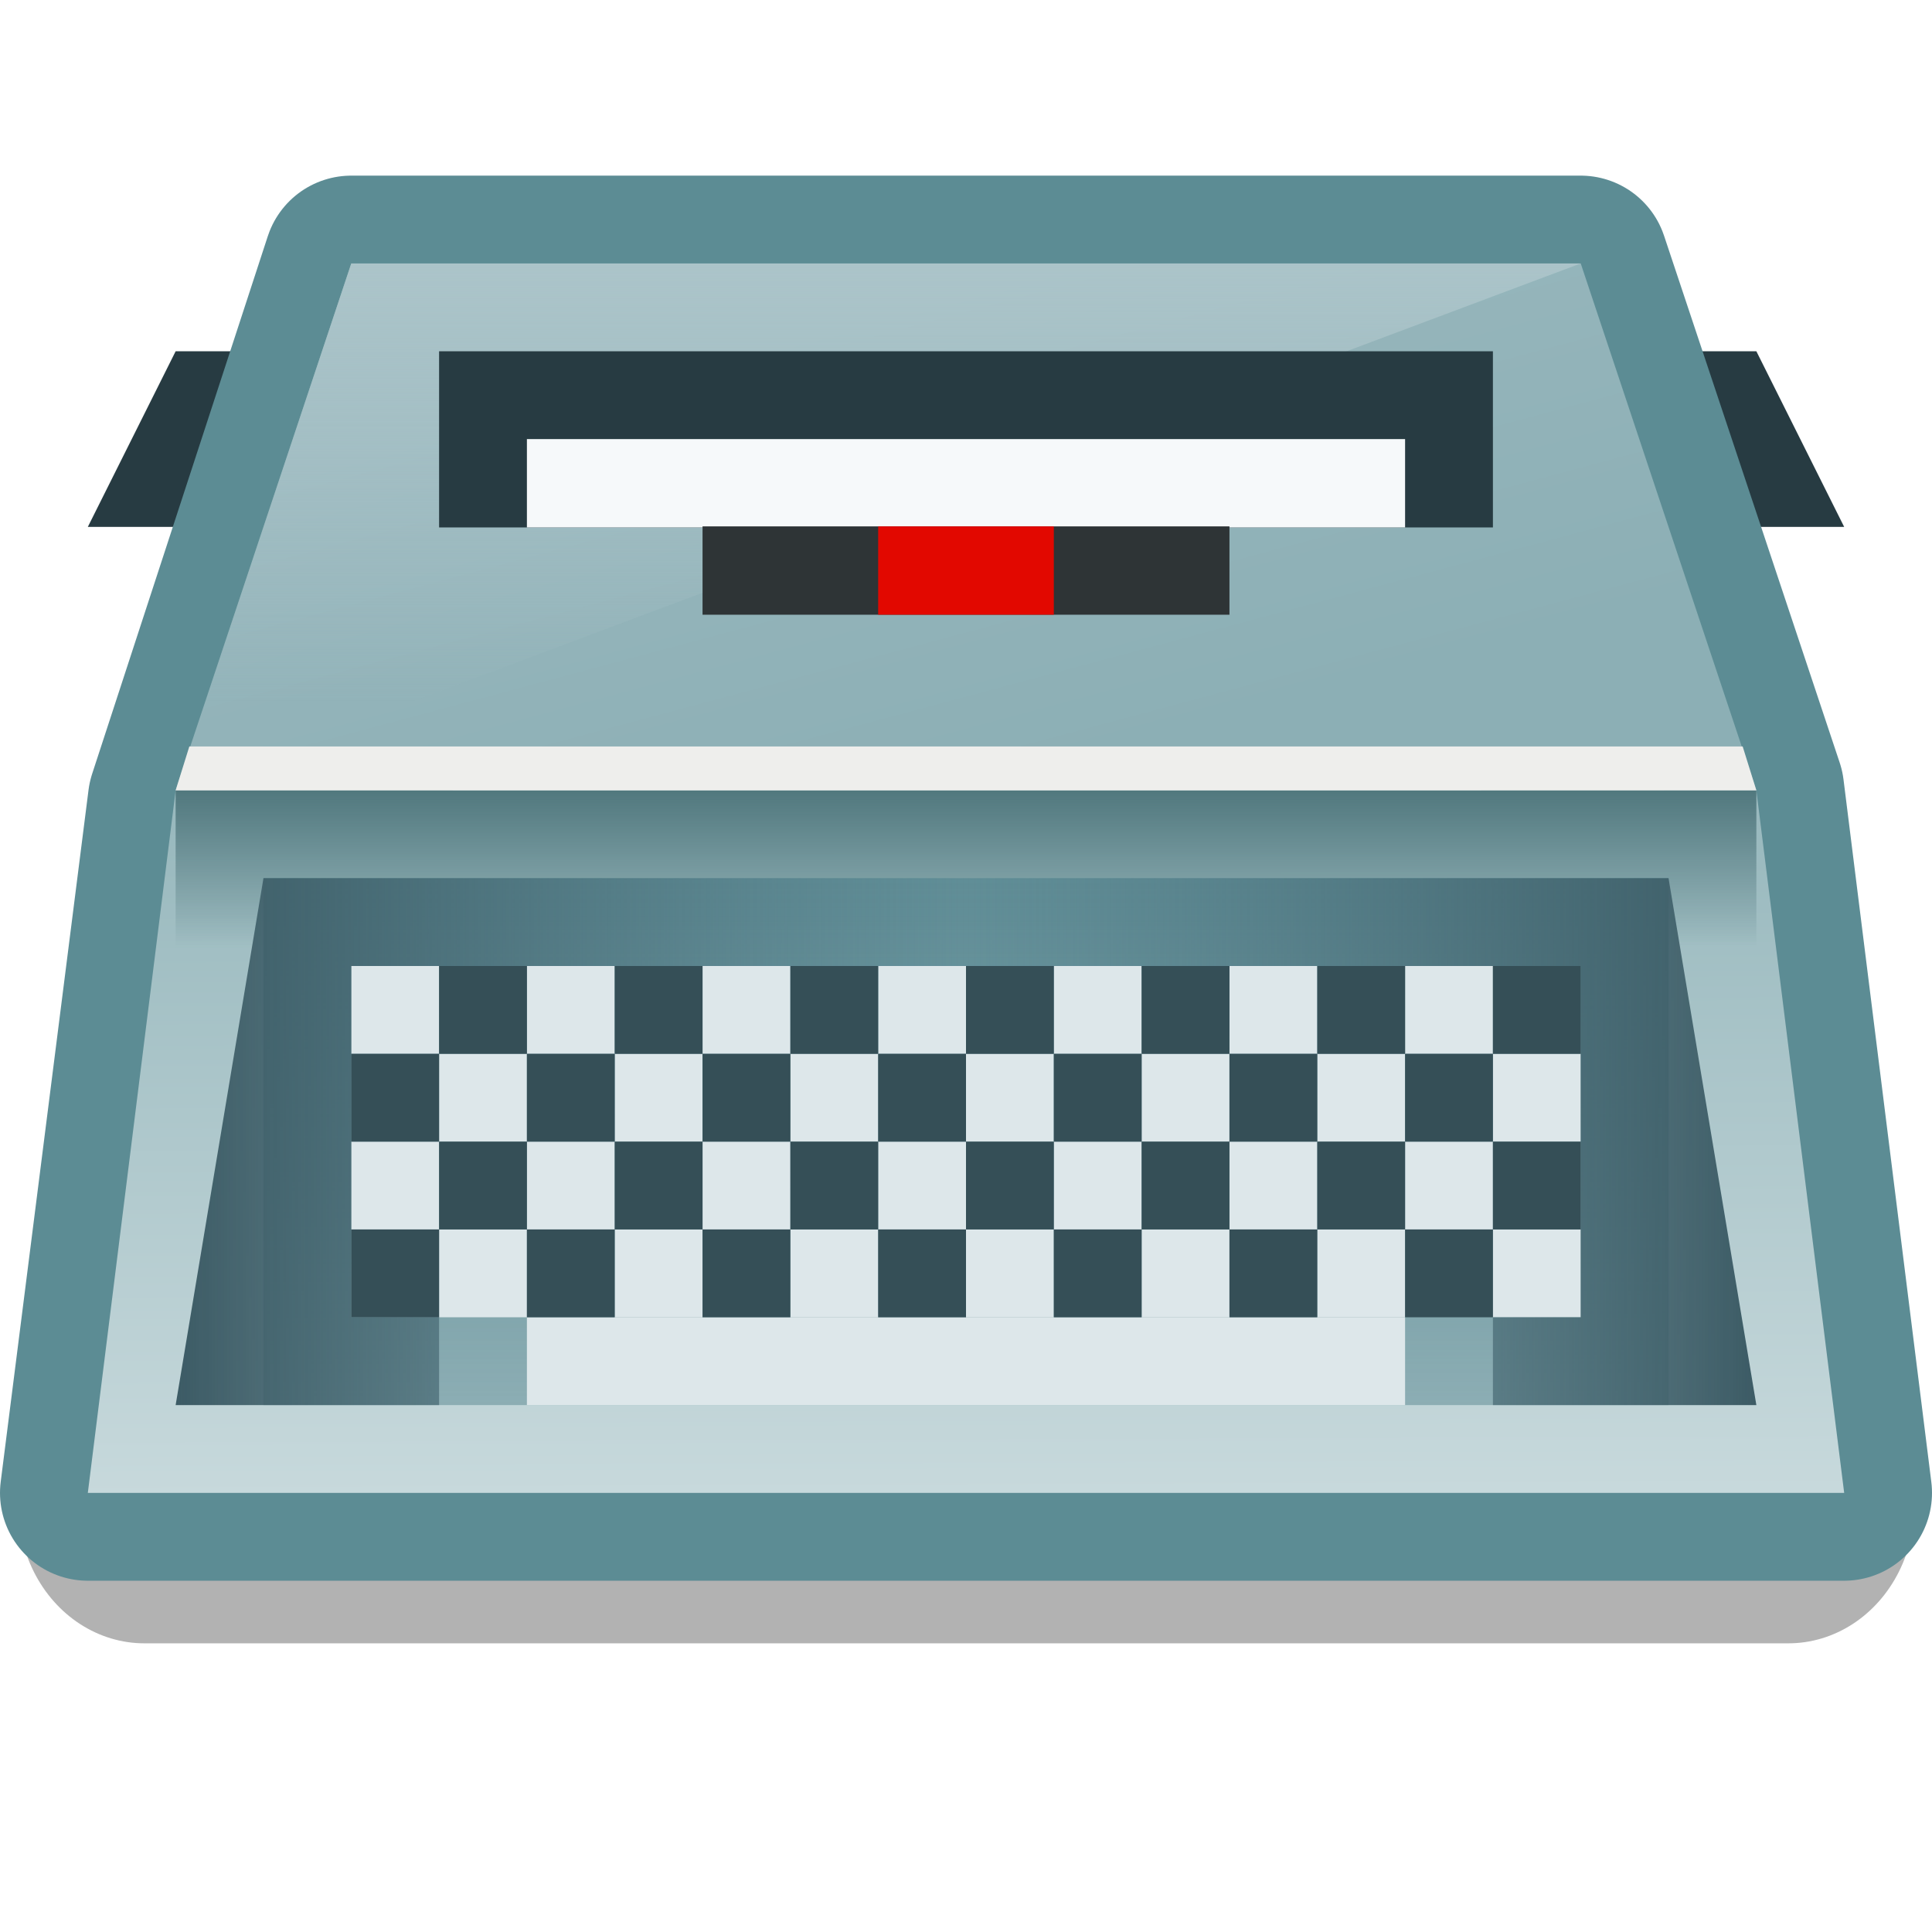 <?xml version="1.0" encoding="UTF-8" standalone="no"?>
<!-- Created with Inkscape (http://www.inkscape.org/) -->
<svg
   xmlns:dc="http://purl.org/dc/elements/1.1/"
   xmlns:cc="http://web.resource.org/cc/"
   xmlns:rdf="http://www.w3.org/1999/02/22-rdf-syntax-ns#"
   xmlns:svg="http://www.w3.org/2000/svg"
   xmlns="http://www.w3.org/2000/svg"
   xmlns:xlink="http://www.w3.org/1999/xlink"
   xmlns:sodipodi="http://sodipodi.sourceforge.net/DTD/sodipodi-0.dtd"
   xmlns:inkscape="http://www.inkscape.org/namespaces/inkscape"
   width="22"
   height="22"
   id="svg2"
   sodipodi:version="0.32"
   inkscape:version="0.45.1"
   version="1.0"
   sodipodi:docbase="/home/david/Icons/Oxygen/trunk/scalable/categories/small/22x22"
   sodipodi:docname="applications-office.svgz"
   inkscape:output_extension="org.inkscape.output.svgz.inkscape"
   inkscape:export-filename="/home/david/Icons/Oxygen/trunk/scalable/categories/small/22x22/applications-office.png"
   inkscape:export-xdpi="90"
   inkscape:export-ydpi="90">
  <defs
     id="defs4">
    <linearGradient
       inkscape:collect="always"
       id="linearGradient3305">
      <stop
         style="stop-color:#3c5b65;stop-opacity:1"
         offset="0"
         id="stop3307" />
      <stop
         style="stop-color:#4d7480;stop-opacity:0;"
         offset="1"
         id="stop3309" />
    </linearGradient>
    <linearGradient
       inkscape:collect="always"
       id="linearGradient3190">
      <stop
         style="stop-color:#608d96;stop-opacity:1;"
         offset="0"
         id="stop3192" />
      <stop
         style="stop-color:#608d96;stop-opacity:0;"
         offset="1"
         id="stop3194" />
    </linearGradient>
    <linearGradient
       inkscape:collect="always"
       id="linearGradient3180">
      <stop
         style="stop-color:#b1c8cd;stop-opacity:1;"
         offset="0"
         id="stop3182" />
      <stop
         style="stop-color:#b1c8cd;stop-opacity:0;"
         offset="1"
         id="stop3184" />
    </linearGradient>
    <linearGradient
       inkscape:collect="always"
       id="linearGradient3165">
      <stop
         style="stop-color:#8cafb5;stop-opacity:1;"
         offset="0"
         id="stop3167" />
      <stop
         style="stop-color:#98b7bd;stop-opacity:1"
         offset="1"
         id="stop3169" />
    </linearGradient>
    <linearGradient
       inkscape:collect="always"
       id="linearGradient3157">
      <stop
         style="stop-color:#51787e;stop-opacity:1;"
         offset="0"
         id="stop3159" />
      <stop
         style="stop-color:#51787e;stop-opacity:0;"
         offset="1"
         id="stop3161" />
    </linearGradient>
    <linearGradient
       inkscape:collect="always"
       id="linearGradient3145">
      <stop
         style="stop-color:#99b9be;stop-opacity:1;"
         offset="0"
         id="stop3147" />
      <stop
         style="stop-color:#dde8ea;stop-opacity:1"
         offset="1"
         id="stop3149" />
    </linearGradient>
    <linearGradient
       inkscape:collect="always"
       xlink:href="#linearGradient3145"
       id="linearGradient3151"
       x1="12.971"
       y1="9.384"
       x2="13.024"
       y2="21.898"
       gradientUnits="userSpaceOnUse"
       gradientTransform="matrix(1,0,0,0.9,0,0.9)" />
    <linearGradient
       inkscape:collect="always"
       xlink:href="#linearGradient3157"
       id="linearGradient3163"
       x1="13.776"
       y1="8.999"
       x2="13.776"
       y2="11.68"
       gradientUnits="userSpaceOnUse"
       gradientTransform="matrix(1,0,0,0.667,0,3)" />
    <linearGradient
       inkscape:collect="always"
       xlink:href="#linearGradient3165"
       id="linearGradient3171"
       x1="14.969"
       y1="7.966"
       x2="13.507"
       y2="2.512"
       gradientUnits="userSpaceOnUse" />
    <linearGradient
       inkscape:collect="always"
       xlink:href="#linearGradient3180"
       id="linearGradient3186"
       x1="10.424"
       y1="1.546"
       x2="10.424"
       y2="7.992"
       gradientUnits="userSpaceOnUse" />
    <linearGradient
       inkscape:collect="always"
       xlink:href="#linearGradient3190"
       id="linearGradient3196"
       x1="13.486"
       y1="11"
       x2="13.486"
       y2="24.246"
       gradientUnits="userSpaceOnUse"
       gradientTransform="matrix(1.143,0,0,1,-1.571,-1)" />
    <linearGradient
       inkscape:collect="always"
       xlink:href="#linearGradient3305"
       id="linearGradient3311"
       x1="2"
       y1="13"
       x2="11"
       y2="13"
       gradientUnits="userSpaceOnUse"
       spreadMethod="reflect" />
    <filter
       inkscape:collect="always"
       id="filter3422">
      <feGaussianBlur
         inkscape:collect="always"
         stdDeviation="0.317"
         id="feGaussianBlur3424" />
    </filter>
  </defs>
  <sodipodi:namedview
     id="base"
     pagecolor="#ffffff"
     bordercolor="#666666"
     borderopacity="1.0"
     gridtolerance="10000"
     guidetolerance="10"
     objecttolerance="10"
     inkscape:pageopacity="0.0"
     inkscape:pageshadow="2"
     inkscape:zoom="18.636364"
     inkscape:cx="11"
     inkscape:cy="11"
     inkscape:document-units="px"
     inkscape:current-layer="layer1"
     width="22px"
     height="22px"
     showgrid="false"
     showborder="true"
     inkscape:grid-points="true"
     inkscape:window-width="748"
     inkscape:window-height="509"
     inkscape:window-x="0"
     inkscape:window-y="0" />
  <g
     inkscape:label="Layer 1"
     inkscape:groupmode="layer"
     id="layer1">
    <path
       sodipodi:nodetypes="ccccccc"
       id="path3404"
       d="M 4,6.397 L 18,6.397 L 20,12.397 L 21,17 L 1,17 L 2,12.519 L 4,6.397 z "
       style="opacity:0.55;fill:none;fill-opacity:1;stroke:#000000;stroke-width:3.067;stroke-linecap:round;stroke-linejoin:round;stroke-miterlimit:4;stroke-dasharray:none;stroke-opacity:1;filter:url(#filter3422)"
       transform="matrix(0.936,0,0,1.023,0.708,-0.247)" />
    <path
       style="fill:#273b42;fill-opacity:1;stroke:none;stroke-width:2;stroke-linecap:round;stroke-linejoin:round;stroke-miterlimit:4;stroke-opacity:1"
       d="M 2,4 L 20,4 L 21,6 L 1,6 L 2,4 z "
       id="rect3291"
       sodipodi:nodetypes="ccccc" />
    <path
       style="fill:none;fill-opacity:1;stroke:#5c8c94;stroke-width:2;stroke-linecap:round;stroke-linejoin:round;stroke-miterlimit:4;stroke-opacity:1"
       d="M 4,3 L 18,3 L 20,9 L 21,17 L 1,17 L 2,9.122 L 4,3 z "
       id="rect3173"
       sodipodi:nodetypes="ccccccc" />
    <path
       style="fill:url(#linearGradient3151);fill-opacity:1;stroke:none;stroke-width:8;stroke-linecap:round;stroke-linejoin:round;stroke-miterlimit:4;stroke-opacity:1"
       d="M 2,9 L 20,9 L 21,17 L 1,17 L 2,9 z "
       id="rect2170"
       sodipodi:nodetypes="ccccc" />
    <path
       style="fill:url(#linearGradient3171);fill-opacity:1;stroke:none;stroke-width:8;stroke-linecap:round;stroke-linejoin:round;stroke-miterlimit:4;stroke-opacity:1"
       d="M 4,3 L 18,3 L 20,9 L 2,9 L 4,3 z "
       id="rect3143"
       sodipodi:nodetypes="ccccc" />
    <rect
       y="9"
       x="2"
       height="2"
       width="18"
       id="rect3153"
       style="opacity:1;fill:url(#linearGradient3163);fill-opacity:1;stroke:none;stroke-width:8;stroke-linecap:round;stroke-linejoin:round;stroke-miterlimit:4;stroke-dasharray:none;stroke-opacity:1" />
    <path
       style="fill:url(#linearGradient3186);fill-opacity:1.0;stroke:none;stroke-width:8;stroke-linecap:round;stroke-linejoin:round;stroke-miterlimit:4;stroke-opacity:1"
       d="M 4,3 L 18,3 L 2,9 L 4,3 z "
       id="rect3177"
       sodipodi:nodetypes="cccc" />
    <rect
       style="opacity:1;fill:url(#linearGradient3196);fill-opacity:1;stroke:none;stroke-width:2;stroke-linecap:round;stroke-linejoin:round;stroke-miterlimit:4;stroke-dasharray:none;stroke-opacity:1"
       id="rect3188"
       width="16"
       height="6"
       x="3"
       y="10" />
    <g
       id="g3313">
      <rect
         y="11"
         x="4"
         height="1"
         width="1"
         id="rect3198"
         style="opacity:1;fill:#dde7ea;fill-opacity:1;stroke:none;stroke-width:2;stroke-linecap:round;stroke-linejoin:round;stroke-miterlimit:4;stroke-dasharray:none;stroke-opacity:1" />
      <rect
         style="opacity:1;fill:#dde7ea;fill-opacity:1;stroke:none;stroke-width:2;stroke-linecap:round;stroke-linejoin:round;stroke-miterlimit:4;stroke-dasharray:none;stroke-opacity:1"
         id="rect3200"
         width="1"
         height="1"
         x="6"
         y="11" />
      <rect
         y="11"
         x="8"
         height="1"
         width="1"
         id="rect3202"
         style="opacity:1;fill:#dde7ea;fill-opacity:1;stroke:none;stroke-width:2;stroke-linecap:round;stroke-linejoin:round;stroke-miterlimit:4;stroke-dasharray:none;stroke-opacity:1" />
      <rect
         style="opacity:1;fill:#dde7ea;fill-opacity:1;stroke:none;stroke-width:2;stroke-linecap:round;stroke-linejoin:round;stroke-miterlimit:4;stroke-dasharray:none;stroke-opacity:1"
         id="rect3204"
         width="1"
         height="1"
         x="10"
         y="11" />
      <rect
         y="11"
         x="12"
         height="1"
         width="1"
         id="rect3206"
         style="opacity:1;fill:#dde7ea;fill-opacity:1;stroke:none;stroke-width:2;stroke-linecap:round;stroke-linejoin:round;stroke-miterlimit:4;stroke-dasharray:none;stroke-opacity:1" />
      <rect
         style="opacity:1;fill:#dde7ea;fill-opacity:1;stroke:none;stroke-width:2;stroke-linecap:round;stroke-linejoin:round;stroke-miterlimit:4;stroke-dasharray:none;stroke-opacity:1"
         id="rect3208"
         width="1"
         height="1"
         x="14"
         y="11" />
      <rect
         y="12"
         x="5"
         height="1"
         width="1"
         id="rect3210"
         style="opacity:1;fill:#dde7ea;fill-opacity:1;stroke:none;stroke-width:2;stroke-linecap:round;stroke-linejoin:round;stroke-miterlimit:4;stroke-dasharray:none;stroke-opacity:1" />
      <rect
         style="opacity:1;fill:#dde7ea;fill-opacity:1;stroke:none;stroke-width:2;stroke-linecap:round;stroke-linejoin:round;stroke-miterlimit:4;stroke-dasharray:none;stroke-opacity:1"
         id="rect3212"
         width="1"
         height="1"
         x="7"
         y="12" />
      <rect
         y="12"
         x="9"
         height="1"
         width="1"
         id="rect3214"
         style="opacity:1;fill:#dde7ea;fill-opacity:1;stroke:none;stroke-width:2;stroke-linecap:round;stroke-linejoin:round;stroke-miterlimit:4;stroke-dasharray:none;stroke-opacity:1" />
      <rect
         style="opacity:1;fill:#dde7ea;fill-opacity:1;stroke:none;stroke-width:2;stroke-linecap:round;stroke-linejoin:round;stroke-miterlimit:4;stroke-dasharray:none;stroke-opacity:1"
         id="rect3216"
         width="1"
         height="1"
         x="11"
         y="12" />
      <rect
         y="12"
         x="13"
         height="1"
         width="1"
         id="rect3218"
         style="opacity:1;fill:#dde7ea;fill-opacity:1;stroke:none;stroke-width:2;stroke-linecap:round;stroke-linejoin:round;stroke-miterlimit:4;stroke-dasharray:none;stroke-opacity:1" />
      <rect
         style="opacity:1;fill:#dde7ea;fill-opacity:1;stroke:none;stroke-width:2;stroke-linecap:round;stroke-linejoin:round;stroke-miterlimit:4;stroke-dasharray:none;stroke-opacity:1"
         id="rect3220"
         width="1"
         height="1"
         x="15"
         y="12" />
      <rect
         y="11"
         x="16"
         height="1"
         width="1"
         id="rect3228"
         style="opacity:1;fill:#dde7ea;fill-opacity:1;stroke:none;stroke-width:2;stroke-linecap:round;stroke-linejoin:round;stroke-miterlimit:4;stroke-dasharray:none;stroke-opacity:1" />
      <rect
         y="12"
         x="17"
         height="1"
         width="1"
         id="rect3230"
         style="opacity:1;fill:#dde7ea;fill-opacity:1;stroke:none;stroke-width:2;stroke-linecap:round;stroke-linejoin:round;stroke-miterlimit:4;stroke-dasharray:none;stroke-opacity:1" />
      <rect
         style="opacity:1;fill:#dde7ea;fill-opacity:1;stroke:none;stroke-width:2;stroke-linecap:round;stroke-linejoin:round;stroke-miterlimit:4;stroke-dasharray:none;stroke-opacity:1"
         id="rect3232"
         width="1"
         height="1"
         x="4"
         y="13" />
      <rect
         y="13"
         x="6"
         height="1"
         width="1"
         id="rect3234"
         style="opacity:1;fill:#dde7ea;fill-opacity:1;stroke:none;stroke-width:2;stroke-linecap:round;stroke-linejoin:round;stroke-miterlimit:4;stroke-dasharray:none;stroke-opacity:1" />
      <rect
         style="opacity:1;fill:#dde7ea;fill-opacity:1;stroke:none;stroke-width:2;stroke-linecap:round;stroke-linejoin:round;stroke-miterlimit:4;stroke-dasharray:none;stroke-opacity:1"
         id="rect3236"
         width="1"
         height="1"
         x="8"
         y="13" />
      <rect
         y="13"
         x="10"
         height="1"
         width="1"
         id="rect3238"
         style="opacity:1;fill:#dde7ea;fill-opacity:1;stroke:none;stroke-width:2;stroke-linecap:round;stroke-linejoin:round;stroke-miterlimit:4;stroke-dasharray:none;stroke-opacity:1" />
      <rect
         style="opacity:1;fill:#dde7ea;fill-opacity:1;stroke:none;stroke-width:2;stroke-linecap:round;stroke-linejoin:round;stroke-miterlimit:4;stroke-dasharray:none;stroke-opacity:1"
         id="rect3240"
         width="1"
         height="1"
         x="12"
         y="13" />
      <rect
         y="13"
         x="14"
         height="1"
         width="1"
         id="rect3242"
         style="opacity:1;fill:#dde7ea;fill-opacity:1;stroke:none;stroke-width:2;stroke-linecap:round;stroke-linejoin:round;stroke-miterlimit:4;stroke-dasharray:none;stroke-opacity:1" />
      <rect
         style="opacity:1;fill:#dde7ea;fill-opacity:1;stroke:none;stroke-width:2;stroke-linecap:round;stroke-linejoin:round;stroke-miterlimit:4;stroke-dasharray:none;stroke-opacity:1"
         id="rect3244"
         width="1"
         height="1"
         x="5"
         y="14" />
      <rect
         y="14"
         x="7"
         height="1"
         width="1"
         id="rect3246"
         style="opacity:1;fill:#dde7ea;fill-opacity:1;stroke:none;stroke-width:2;stroke-linecap:round;stroke-linejoin:round;stroke-miterlimit:4;stroke-dasharray:none;stroke-opacity:1" />
      <rect
         style="opacity:1;fill:#dde7ea;fill-opacity:1;stroke:none;stroke-width:2;stroke-linecap:round;stroke-linejoin:round;stroke-miterlimit:4;stroke-dasharray:none;stroke-opacity:1"
         id="rect3248"
         width="1"
         height="1"
         x="9"
         y="14" />
      <rect
         y="14"
         x="11"
         height="1"
         width="1"
         id="rect3250"
         style="opacity:1;fill:#dde7ea;fill-opacity:1;stroke:none;stroke-width:2;stroke-linecap:round;stroke-linejoin:round;stroke-miterlimit:4;stroke-dasharray:none;stroke-opacity:1" />
      <rect
         style="opacity:1;fill:#dde7ea;fill-opacity:1;stroke:none;stroke-width:2;stroke-linecap:round;stroke-linejoin:round;stroke-miterlimit:4;stroke-dasharray:none;stroke-opacity:1"
         id="rect3252"
         width="1"
         height="1"
         x="13"
         y="14" />
      <rect
         y="14"
         x="15"
         height="1"
         width="1"
         id="rect3254"
         style="opacity:1;fill:#dde7ea;fill-opacity:1;stroke:none;stroke-width:2;stroke-linecap:round;stroke-linejoin:round;stroke-miterlimit:4;stroke-dasharray:none;stroke-opacity:1" />
      <rect
         style="opacity:1;fill:#dde7ea;fill-opacity:1;stroke:none;stroke-width:2;stroke-linecap:round;stroke-linejoin:round;stroke-miterlimit:4;stroke-dasharray:none;stroke-opacity:1"
         id="rect3256"
         width="1"
         height="1"
         x="16"
         y="13" />
      <rect
         style="opacity:1;fill:#dde7ea;fill-opacity:1;stroke:none;stroke-width:2;stroke-linecap:round;stroke-linejoin:round;stroke-miterlimit:4;stroke-dasharray:none;stroke-opacity:1"
         id="rect3258"
         width="1"
         height="1"
         x="17"
         y="14" />
      <rect
         y="15"
         x="6"
         height="1"
         width="10"
         id="rect3260"
         style="opacity:1;fill:#dde7ea;fill-opacity:1;stroke:none;stroke-width:2;stroke-linecap:round;stroke-linejoin:round;stroke-miterlimit:4;stroke-dasharray:none;stroke-opacity:1" />
    </g>
    <path
       style="opacity:1;fill:url(#linearGradient3311);fill-opacity:1.0;stroke:none;stroke-width:2;stroke-linecap:round;stroke-linejoin:round;stroke-miterlimit:4;stroke-dasharray:none;stroke-opacity:1"
       d="M 3,10 L 2,16 L 5,16 L 5,15 L 4,15 L 4,11 L 18,11 L 18,15 L 17,15 L 17,16 L 20,16 L 19,10 L 3,10 z "
       id="rect3271"
       sodipodi:nodetypes="ccccccccccccc" />
    <rect
       style="opacity:1;fill:#273b42;fill-opacity:1;stroke:none;stroke-width:2;stroke-linecap:round;stroke-linejoin:round;stroke-miterlimit:4;stroke-dasharray:none;stroke-opacity:1"
       id="rect3282"
       width="12"
       height="2.006"
       x="5"
       y="4" />
    <rect
       y="5"
       x="6"
       height="1.006"
       width="10"
       id="rect3284"
       style="opacity:1;fill:#f6f9fa;fill-opacity:1;stroke:none;stroke-width:2;stroke-linecap:round;stroke-linejoin:round;stroke-miterlimit:4;stroke-dasharray:none;stroke-opacity:1" />
    <rect
       y="5.994"
       x="8"
       height="1.006"
       width="6"
       id="rect3288"
       style="opacity:1;fill:#2e3436;fill-opacity:1;stroke:none;stroke-width:2;stroke-linecap:round;stroke-linejoin:round;stroke-miterlimit:4;stroke-dasharray:none;stroke-opacity:1" />
    <rect
       style="opacity:1;fill:#e20800;fill-opacity:1;stroke:none;stroke-width:2;stroke-linecap:round;stroke-linejoin:round;stroke-miterlimit:4;stroke-dasharray:none;stroke-opacity:1"
       id="rect3286"
       width="2"
       height="1.006"
       x="10"
       y="5.994" />
    <path
       style="fill:#eeeeec;fill-opacity:1;stroke:none;stroke-width:8;stroke-linecap:round;stroke-linejoin:round;stroke-miterlimit:4;stroke-opacity:1"
       d="M 2.156 8.5 L 2 9 L 20 9 L 19.844 8.5 L 2.156 8.5 z "
       id="path3296" />
    <g
       id="g3344"
       transform="translate(1,0)"
       style="fill:#354f57;fill-opacity:1">
      <rect
         style="opacity:1;fill:#354f57;fill-opacity:1;stroke:none;stroke-width:2;stroke-linecap:round;stroke-linejoin:round;stroke-miterlimit:4;stroke-dasharray:none;stroke-opacity:1"
         id="rect3346"
         width="1"
         height="1"
         x="4"
         y="11" />
      <rect
         y="11"
         x="6"
         height="1"
         width="1"
         id="rect3348"
         style="opacity:1;fill:#354f57;fill-opacity:1;stroke:none;stroke-width:2;stroke-linecap:round;stroke-linejoin:round;stroke-miterlimit:4;stroke-dasharray:none;stroke-opacity:1" />
      <rect
         style="opacity:1;fill:#354f57;fill-opacity:1;stroke:none;stroke-width:2;stroke-linecap:round;stroke-linejoin:round;stroke-miterlimit:4;stroke-dasharray:none;stroke-opacity:1"
         id="rect3350"
         width="1"
         height="1"
         x="8"
         y="11" />
      <rect
         y="11"
         x="10"
         height="1"
         width="1"
         id="rect3352"
         style="opacity:1;fill:#354f57;fill-opacity:1;stroke:none;stroke-width:2;stroke-linecap:round;stroke-linejoin:round;stroke-miterlimit:4;stroke-dasharray:none;stroke-opacity:1" />
      <rect
         style="opacity:1;fill:#354f57;fill-opacity:1;stroke:none;stroke-width:2;stroke-linecap:round;stroke-linejoin:round;stroke-miterlimit:4;stroke-dasharray:none;stroke-opacity:1"
         id="rect3354"
         width="1"
         height="1"
         x="12"
         y="11" />
      <rect
         y="11"
         x="14"
         height="1"
         width="1"
         id="rect3356"
         style="opacity:1;fill:#354f57;fill-opacity:1;stroke:none;stroke-width:2;stroke-linecap:round;stroke-linejoin:round;stroke-miterlimit:4;stroke-dasharray:none;stroke-opacity:1" />
      <rect
         style="opacity:1;fill:#354f57;fill-opacity:1;stroke:none;stroke-width:2;stroke-linecap:round;stroke-linejoin:round;stroke-miterlimit:4;stroke-dasharray:none;stroke-opacity:1"
         id="rect3358"
         width="1"
         height="1"
         x="5"
         y="12" />
      <rect
         y="12"
         x="7"
         height="1"
         width="1"
         id="rect3360"
         style="opacity:1;fill:#354f57;fill-opacity:1;stroke:none;stroke-width:2;stroke-linecap:round;stroke-linejoin:round;stroke-miterlimit:4;stroke-dasharray:none;stroke-opacity:1" />
      <rect
         style="opacity:1;fill:#354f57;fill-opacity:1;stroke:none;stroke-width:2;stroke-linecap:round;stroke-linejoin:round;stroke-miterlimit:4;stroke-dasharray:none;stroke-opacity:1"
         id="rect3362"
         width="1"
         height="1"
         x="9"
         y="12" />
      <rect
         y="12"
         x="11"
         height="1"
         width="1"
         id="rect3364"
         style="opacity:1;fill:#354f57;fill-opacity:1;stroke:none;stroke-width:2;stroke-linecap:round;stroke-linejoin:round;stroke-miterlimit:4;stroke-dasharray:none;stroke-opacity:1" />
      <rect
         style="opacity:1;fill:#354f57;fill-opacity:1;stroke:none;stroke-width:2;stroke-linecap:round;stroke-linejoin:round;stroke-miterlimit:4;stroke-dasharray:none;stroke-opacity:1"
         id="rect3366"
         width="1"
         height="1"
         x="13"
         y="12" />
      <rect
         y="12"
         x="15"
         height="1"
         width="1"
         id="rect3368"
         style="opacity:1;fill:#354f57;fill-opacity:1;stroke:none;stroke-width:2;stroke-linecap:round;stroke-linejoin:round;stroke-miterlimit:4;stroke-dasharray:none;stroke-opacity:1" />
      <rect
         style="opacity:1;fill:#354f57;fill-opacity:1;stroke:none;stroke-width:2;stroke-linecap:round;stroke-linejoin:round;stroke-miterlimit:4;stroke-dasharray:none;stroke-opacity:1"
         id="rect3370"
         width="1"
         height="1"
         x="16"
         y="11" />
      <rect
         style="opacity:1;fill:#354f57;fill-opacity:1;stroke:none;stroke-width:2;stroke-linecap:round;stroke-linejoin:round;stroke-miterlimit:4;stroke-dasharray:none;stroke-opacity:1"
         id="rect3372"
         width="1"
         height="1"
         x="3"
         y="12" />
      <rect
         y="13"
         x="4"
         height="1"
         width="1"
         id="rect3374"
         style="opacity:1;fill:#354f57;fill-opacity:1;stroke:none;stroke-width:2;stroke-linecap:round;stroke-linejoin:round;stroke-miterlimit:4;stroke-dasharray:none;stroke-opacity:1" />
      <rect
         style="opacity:1;fill:#354f57;fill-opacity:1;stroke:none;stroke-width:2;stroke-linecap:round;stroke-linejoin:round;stroke-miterlimit:4;stroke-dasharray:none;stroke-opacity:1"
         id="rect3376"
         width="1"
         height="1"
         x="6"
         y="13" />
      <rect
         y="13"
         x="8"
         height="1"
         width="1"
         id="rect3378"
         style="opacity:1;fill:#354f57;fill-opacity:1;stroke:none;stroke-width:2;stroke-linecap:round;stroke-linejoin:round;stroke-miterlimit:4;stroke-dasharray:none;stroke-opacity:1" />
      <rect
         style="opacity:1;fill:#354f57;fill-opacity:1;stroke:none;stroke-width:2;stroke-linecap:round;stroke-linejoin:round;stroke-miterlimit:4;stroke-dasharray:none;stroke-opacity:1"
         id="rect3380"
         width="1"
         height="1"
         x="10"
         y="13" />
      <rect
         y="13"
         x="12"
         height="1"
         width="1"
         id="rect3382"
         style="opacity:1;fill:#354f57;fill-opacity:1;stroke:none;stroke-width:2;stroke-linecap:round;stroke-linejoin:round;stroke-miterlimit:4;stroke-dasharray:none;stroke-opacity:1" />
      <rect
         style="opacity:1;fill:#354f57;fill-opacity:1;stroke:none;stroke-width:2;stroke-linecap:round;stroke-linejoin:round;stroke-miterlimit:4;stroke-dasharray:none;stroke-opacity:1"
         id="rect3384"
         width="1"
         height="1"
         x="14"
         y="13" />
      <rect
         y="14"
         x="5"
         height="1"
         width="1"
         id="rect3386"
         style="opacity:1;fill:#354f57;fill-opacity:1;stroke:none;stroke-width:2;stroke-linecap:round;stroke-linejoin:round;stroke-miterlimit:4;stroke-dasharray:none;stroke-opacity:1" />
      <rect
         style="opacity:1;fill:#354f57;fill-opacity:1;stroke:none;stroke-width:2;stroke-linecap:round;stroke-linejoin:round;stroke-miterlimit:4;stroke-dasharray:none;stroke-opacity:1"
         id="rect3388"
         width="1"
         height="1"
         x="7"
         y="14" />
      <rect
         y="14"
         x="9"
         height="1"
         width="1"
         id="rect3390"
         style="opacity:1;fill:#354f57;fill-opacity:1;stroke:none;stroke-width:2;stroke-linecap:round;stroke-linejoin:round;stroke-miterlimit:4;stroke-dasharray:none;stroke-opacity:1" />
      <rect
         style="opacity:1;fill:#354f57;fill-opacity:1;stroke:none;stroke-width:2;stroke-linecap:round;stroke-linejoin:round;stroke-miterlimit:4;stroke-dasharray:none;stroke-opacity:1"
         id="rect3392"
         width="1"
         height="1"
         x="11"
         y="14" />
      <rect
         y="14"
         x="13"
         height="1"
         width="1"
         id="rect3394"
         style="opacity:1;fill:#354f57;fill-opacity:1;stroke:none;stroke-width:2;stroke-linecap:round;stroke-linejoin:round;stroke-miterlimit:4;stroke-dasharray:none;stroke-opacity:1" />
      <rect
         style="opacity:1;fill:#354f57;fill-opacity:1;stroke:none;stroke-width:2;stroke-linecap:round;stroke-linejoin:round;stroke-miterlimit:4;stroke-dasharray:none;stroke-opacity:1"
         id="rect3396"
         width="1"
         height="1"
         x="15"
         y="14" />
      <rect
         y="13"
         x="16"
         height="1"
         width="1"
         id="rect3398"
         style="opacity:1;fill:#354f57;fill-opacity:1;stroke:none;stroke-width:2;stroke-linecap:round;stroke-linejoin:round;stroke-miterlimit:4;stroke-dasharray:none;stroke-opacity:1" />
      <rect
         y="14"
         x="3"
         height="1"
         width="1"
         id="rect3400"
         style="opacity:1;fill:#354f57;fill-opacity:1;stroke:none;stroke-width:2;stroke-linecap:round;stroke-linejoin:round;stroke-miterlimit:4;stroke-dasharray:none;stroke-opacity:1" />
    </g>
  </g>
</svg>
